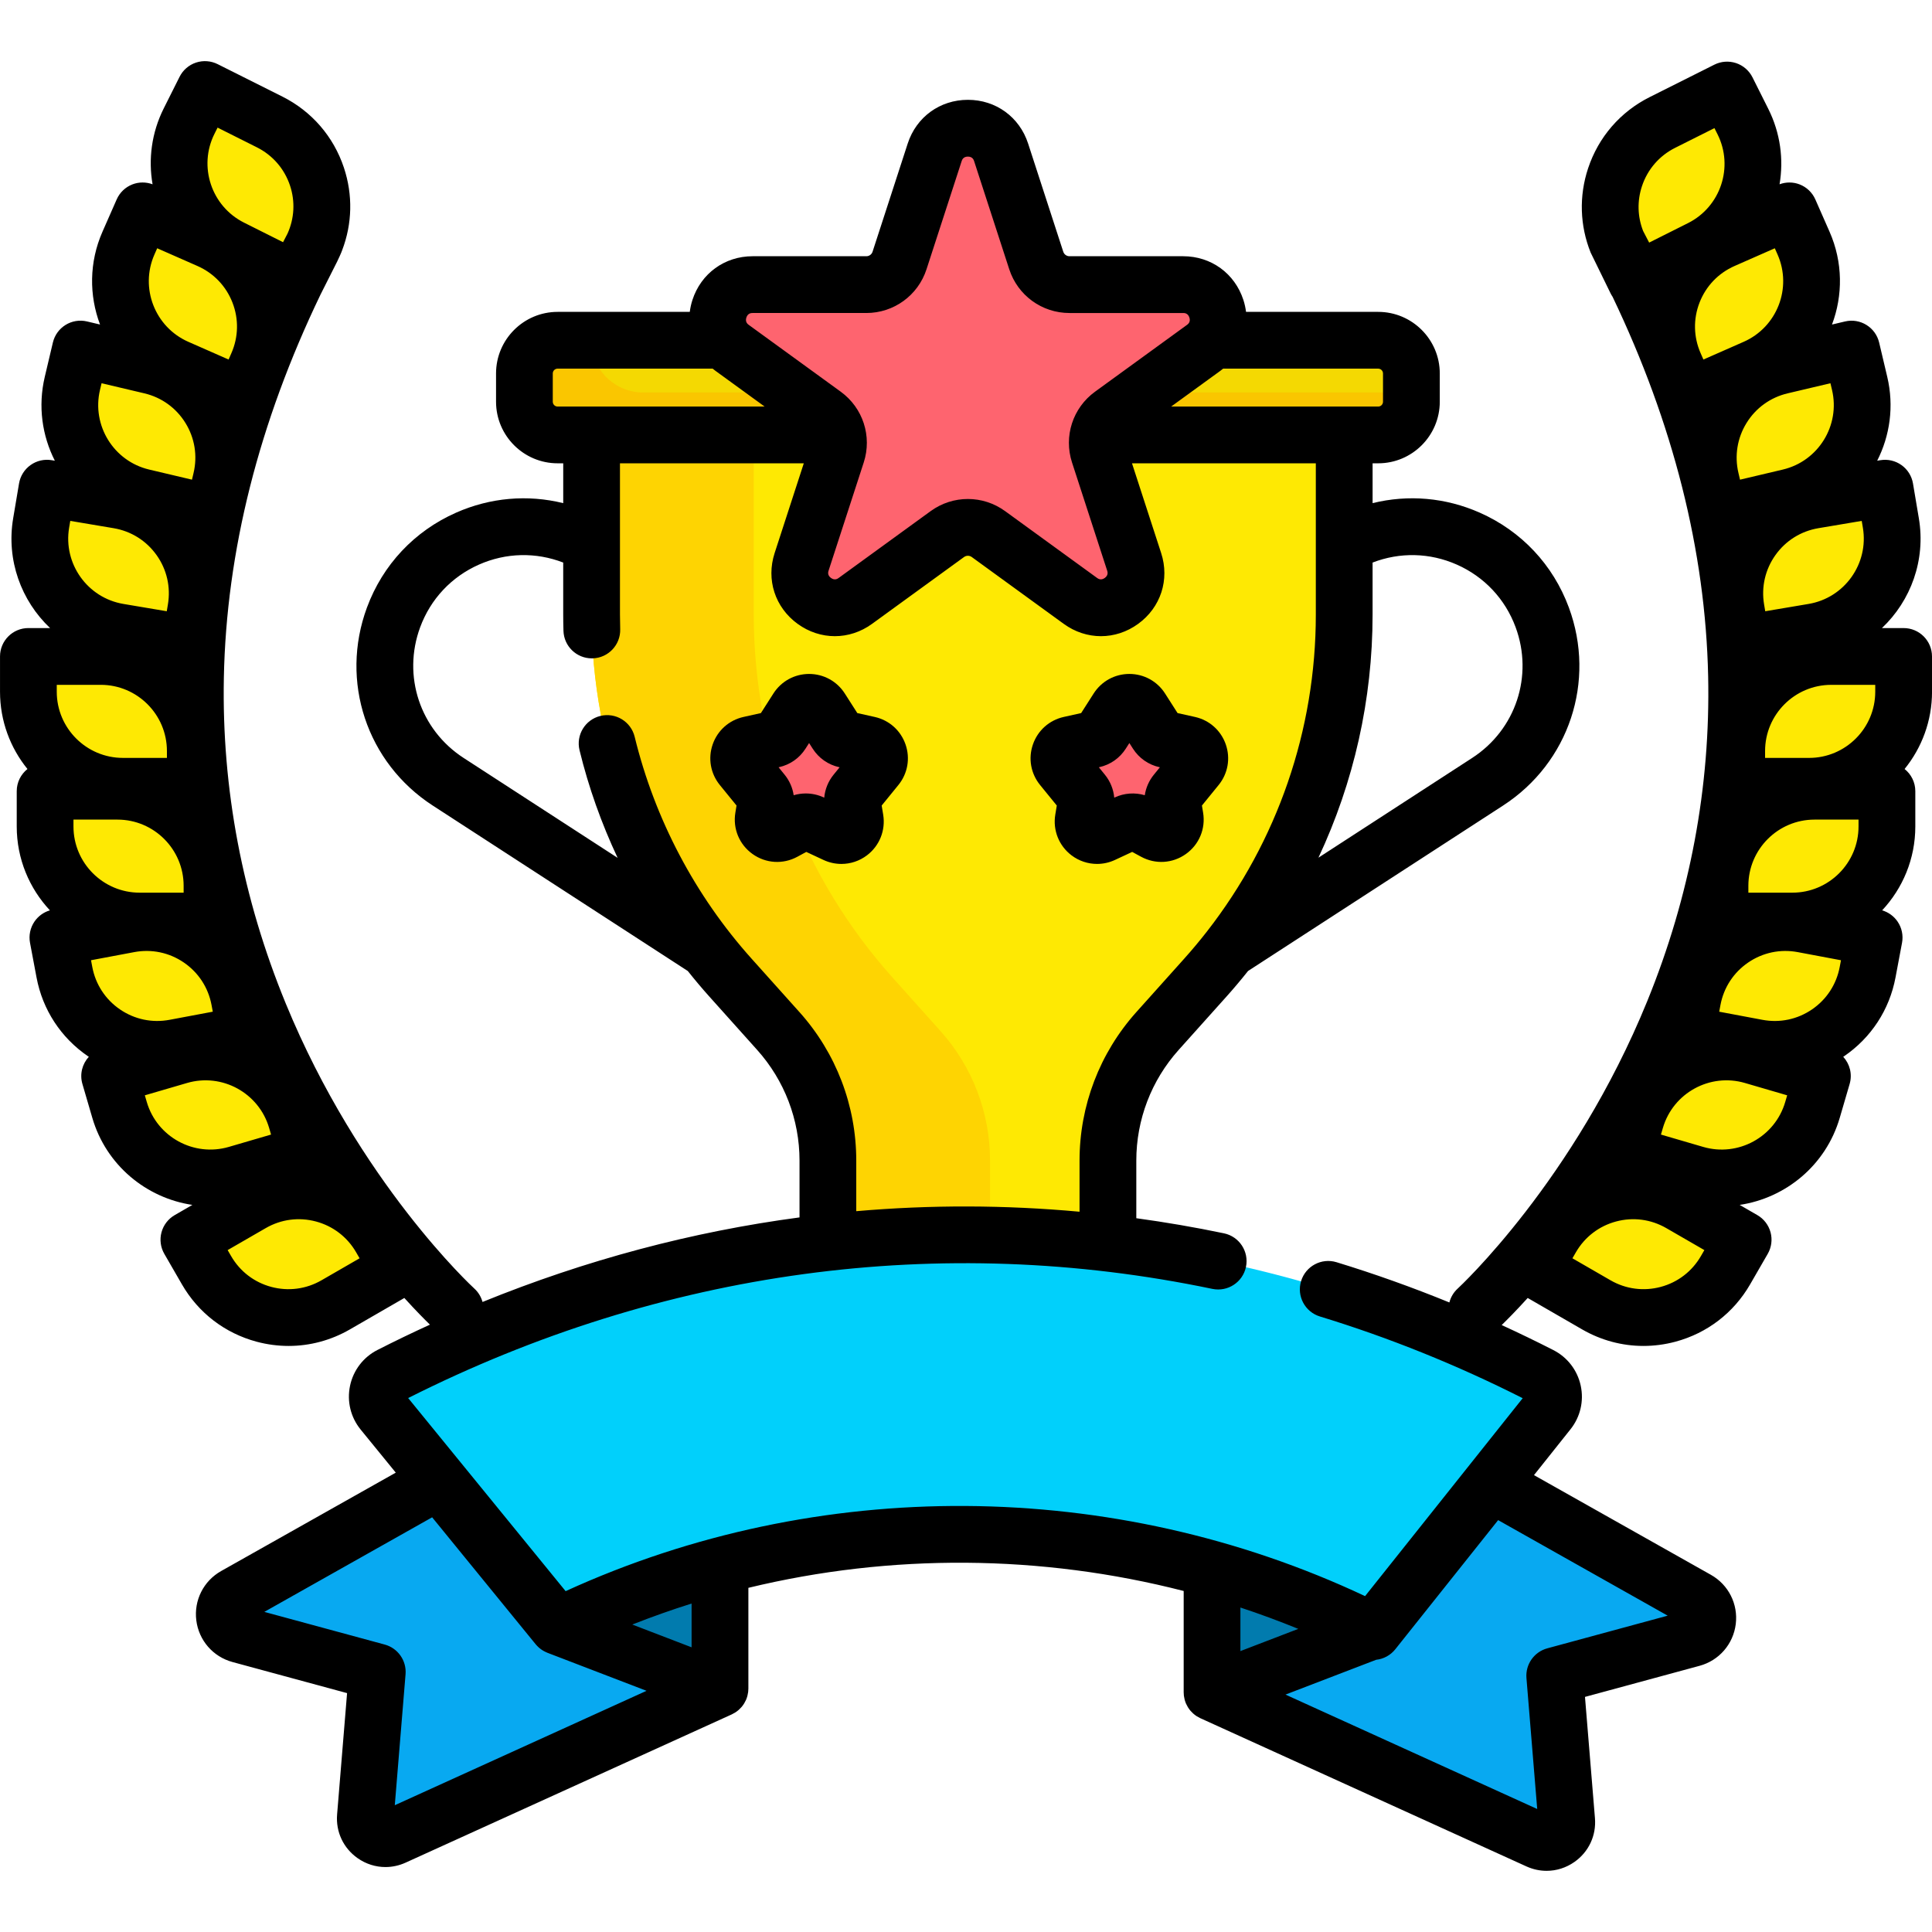 <svg id="Capa_1" enable-background="new 0 0 510.587 510.587" height="512" viewBox="0 0 510.587 510.587" width="512" xmlns="http://www.w3.org/2000/svg"><g fill="#fee903"><path d="m60.847 65.306 17.096 8.572 4.178-8.333c6.186-12.337 1.199-27.353-11.138-33.539l-13.238-6.637c-2.131-1.069-4.725-.207-5.793 1.924l-2.243 4.474c-6.185 12.338-1.199 27.353 11.138 33.539z"/><path d="m46.749 97.196 17.505 7.704 3.755-8.532c5.559-12.632-.174-27.378-12.805-32.938l-13.554-5.965c-2.182-.96-4.729.03-5.69 2.212l-2.016 4.581c-5.56 12.632.173 27.379 12.805 32.938z"/><path d="m37.698 131.391 18.612 4.398 2.144-9.072c3.173-13.431-5.142-26.892-18.573-30.065l-14.412-3.405c-2.32-.548-4.645.888-5.193 3.208l-1.151 4.871c-3.174 13.431 5.142 26.892 18.573 30.065z"/><path d="m31.362 167.003 18.859 3.177 1.549-9.192c2.293-13.609-6.881-26.5-20.49-28.793l-14.603-2.46c-2.351-.396-4.578 1.189-4.974 3.539l-.832 4.936c-2.291 13.609 6.882 26.5 20.491 28.793z"/><path d="m32.489 207.797h19.125v-9.322c0-13.801-11.188-24.989-24.989-24.989h-14.809c-2.384 0-4.317 1.933-4.317 4.317v5.005c.001 13.801 11.189 24.989 24.99 24.989z"/><path d="m36.906 243.413h19.125v-9.322c0-13.801-11.188-24.989-24.989-24.989h-14.809c-2.384 0-4.317 1.933-4.317 4.317v5.005c.001 13.801 11.189 24.989 24.99 24.989z"/><path d="m46.199 276.886 18.795-3.535-1.723-9.161c-2.551-13.563-15.614-22.491-29.177-19.94l-14.553 2.737c-2.343.441-3.885 2.697-3.444 5.04l.925 4.919c2.551 13.564 15.614 22.491 29.177 19.94z"/><path d="m62.582 310.3 18.358-5.363-2.614-8.948c-3.87-13.247-17.746-20.849-30.993-16.979l-14.214 4.152c-2.288.668-3.601 3.065-2.933 5.354l1.404 4.804c3.868 13.248 17.744 20.85 30.992 16.98z"/><path d="m88.713 344.847 16.563-9.562-4.661-8.073c-6.9-11.952-22.183-16.047-34.135-9.147l-12.824 7.404c-2.065 1.192-2.772 3.832-1.58 5.897l2.503 4.335c6.899 11.951 22.182 16.046 34.134 9.146z"/><path d="m449.74 65.306-17.096 8.572-4.178-8.333c-6.186-12.337-1.199-27.353 11.138-33.539l12.582-6.309c2.493-1.25 5.528-.242 6.778 2.251l1.915 3.819c6.184 12.338 1.198 27.353-11.139 33.539z"/><path d="m463.838 97.196-17.505 7.704-3.755-8.532c-5.56-12.632.174-27.378 12.805-32.938l12.882-5.67c2.553-1.124 5.533.035 6.657 2.588l1.721 3.91c5.56 12.632-.173 27.379-12.805 32.938z"/><path d="m472.889 131.391-18.612 4.398-2.143-9.072c-3.173-13.431 5.142-26.892 18.573-30.065l13.698-3.236c2.714-.641 5.435 1.039 6.076 3.754l.982 4.157c3.173 13.43-5.143 26.891-18.574 30.064z"/><path d="m479.225 167.003-18.859 3.177-1.549-9.192c-2.293-13.609 6.881-26.5 20.49-28.793l13.879-2.338c2.75-.463 5.356 1.391 5.819 4.141l.71 4.212c2.292 13.609-6.881 26.5-20.49 28.793z"/><path d="m478.098 207.797h-19.125v-9.322c0-13.801 11.188-24.989 24.989-24.989h14.075c2.789 0 5.05 2.261 5.05 5.05v4.272c0 13.801-11.188 24.989-24.989 24.989z"/><path d="m473.681 243.413h-19.125v-9.322c0-13.801 11.188-24.989 24.989-24.989h14.075c2.789 0 5.05 2.261 5.05 5.05v4.272c0 13.801-11.188 24.989-24.989 24.989z"/><path d="m464.388 276.886-18.795-3.535 1.723-9.161c2.551-13.563 15.614-22.491 29.177-19.94l13.832 2.601c2.741.516 4.545 3.155 4.03 5.897l-.789 4.198c-2.552 13.564-15.615 22.491-29.178 19.94z"/><path d="m448.005 310.3-18.358-5.363 2.614-8.948c3.87-13.247 17.746-20.849 30.993-16.979l13.51 3.947c2.677.782 4.214 3.586 3.431 6.264l-1.198 4.1c-3.868 13.247-17.744 20.849-30.992 16.979z"/><path d="m421.874 344.847-16.563-9.562 4.661-8.073c6.9-11.952 22.183-16.047 34.135-9.147l12.189 7.037c2.415 1.395 3.243 4.483 1.848 6.899l-2.136 3.699c-6.899 11.952-22.182 16.047-34.134 9.147z"/></g><path d="m447.463 423.737c4.36 2.45 3.55 8.96-1.28 10.27l-36.3 9.85 3.14 38.27c.34 4.07-3.82 6.99-7.53 5.3l-86.18-39.17 1-.38 41.9-16.08.37-.76c.1.05.2.1.3.15l30.34-38.09.33.26z" fill="#08a9f1"/><path d="m190.273 446.257-86.18 39.17c-3.71 1.69-7.87-1.23-7.53-5.3l3.14-38.27-36.3-9.85c-4.83-1.31-5.64-7.82-1.28-10.27l53.91-30.38 31.34 38.44z" fill="#08a9f1"/><path d="m362.583 431.037-.37.76-42.9 16.46v-3-30.84c14.83 4.12 29.33 9.66 43.27 16.62z" fill="#017bae"/><path d="m190.273 415.387v30.87l-42.9-16.46c13.71-6.68 27.95-11.98 42.5-15.9z" fill="#017bae"/><path d="m221.342 110.943h-64.999v51.5c0 35.397 13.064 69.548 36.687 95.908l12.664 14.132c8.432 9.409 13.095 21.598 13.095 34.233v40.65h74.008v-40.65c0-12.634 4.663-24.824 13.095-34.233l12.664-14.132c23.623-26.36 36.687-60.511 36.687-95.908v-51.5h-64.999z" fill="#fee903"/><path d="m248.551 272.484-12.664-14.132c-23.623-26.36-36.687-60.511-36.687-95.908v-51.5h-42.856v51.5c0 35.397 13.064 69.548 36.687 95.908l12.664 14.132c8.432 9.409 13.095 21.598 13.095 34.233v40.65h42.856v-40.65c0-12.635-4.663-24.825-13.095-34.233z" fill="#fed402"/><path d="m319.313 414.417c-42.26-11.75-87.18-11.93-129.44-.52-14.55 3.92-28.79 9.22-42.5 15.9l-31.34-38.44-14.91-18.28c-2.54-3.12-1.55-7.8 2.03-9.62 97.07-49.42 207.06-49.49 303.96.03 3.55 1.82 4.55 6.44 2.07 9.57l-15.96 20.04-30.34 38.09c-.1-.05-.2-.1-.3-.15-13.94-6.96-28.44-12.5-43.27-16.62z" fill="#01d0fb"/><path d="m322.149 89.924h42.077c4.846 0 8.775 3.929 8.775 8.775v7.47c0 4.846-3.929 8.775-8.775 8.775h-71.98-72.903-71.98c-4.846 0-8.775-3.929-8.775-8.775v-7.47c0-4.846 3.929-8.775 8.775-8.775h42.077z" fill="#f4d902"/><path d="m309.852 103.728h-72.902-66.951c-7.624 0-13.804-6.18-13.804-13.804h-8.833c-4.846 0-8.775 3.929-8.775 8.775v7.47c0 4.846 3.929 8.775 8.775 8.775h71.98 72.903 71.98c4.846 0 8.775-3.929 8.775-8.775v-2.44h-63.148z" fill="#fac600"/><path d="m264.574 40.263 9.286 28.578c1.236 3.804 4.781 6.379 8.78 6.379h30.049c8.943 0 12.662 11.444 5.426 16.701l-24.31 17.662c-3.236 2.351-4.59 6.518-3.354 10.322l9.286 28.578c2.764 8.505-6.971 15.578-14.206 10.322l-24.31-17.662c-3.236-2.351-7.617-2.351-10.853 0l-24.31 17.662c-7.235 5.257-16.97-1.816-14.206-10.322l9.286-28.578c1.236-3.804-.118-7.971-3.354-10.322l-24.31-17.662c-7.235-5.257-3.517-16.701 5.426-16.701h30.049c4 0 7.544-2.575 8.78-6.379l9.286-28.578c2.762-8.506 14.795-8.506 17.559 0z" fill="#fe646f"/><path d="m216.942 187.313 4.153 6.498c.526.823 1.356 1.404 2.309 1.616l6.136 1.368c2.681.597 3.795 3.807 2.061 5.937l-5.492 6.747c-.668.821-.952 1.889-.78 2.933l.677 4.105c.483 2.93-2.514 5.204-5.206 3.949l-6.286-2.931c-1.06-.494-2.292-.457-3.321.1l-4.049 2.194c-2.701 1.464-5.905-.817-5.405-3.849l.589-3.569c.172-1.044-.112-2.112-.78-2.933l-5.492-6.747c-1.734-2.13-.619-5.34 2.061-5.937l6.136-1.368c.953-.212 1.783-.794 2.309-1.616l4.153-6.498c1.455-2.272 4.775-2.272 6.227.001z" fill="#fe646f"/><path d="m295.354 187.313-4.153 6.498c-.526.823-1.356 1.404-2.309 1.616l-6.136 1.368c-2.681.597-3.795 3.807-2.061 5.937l5.492 6.747c.668.821.952 1.889.78 2.933l-.677 4.105c-.483 2.93 2.514 5.204 5.206 3.949l6.286-2.931c1.06-.494 2.292-.457 3.321.1l4.049 2.194c2.701 1.464 5.905-.817 5.405-3.849l-.589-3.569c-.172-1.044.112-2.112.78-2.933l5.492-6.747c1.734-2.13.619-5.34-2.061-5.937l-6.136-1.368c-.953-.212-1.783-.794-2.309-1.616l-4.153-6.498c-1.454-2.272-4.774-2.272-6.227.001z" fill="#fe646f"/><path d="m510.587 173.486c0-4.143-3.358-7.5-7.5-7.5h-5.73c7.61-7.2 11.621-17.938 9.753-29.022l-1.548-9.192c-.331-1.962-1.427-3.711-3.047-4.864-1.622-1.154-3.634-1.618-5.595-1.285l-.821.138c3.36-6.611 4.498-14.394 2.663-22.159l-2.144-9.072c-.953-4.031-4.993-6.525-9.023-5.574l-3.438.813c2.893-7.678 2.911-16.446-.648-24.531l-3.755-8.532c-.802-1.82-2.293-3.248-4.147-3.969-1.71-.663-3.598-.669-5.31-.038 1.111-6.571.229-13.536-2.98-19.935l-4.178-8.333c-.892-1.778-2.453-3.13-4.341-3.757-1.887-.624-3.947-.478-5.726.414l-17.096 8.572c-7.758 3.889-13.536 10.566-16.271 18.803-2.445 7.361-2.188 15.178.67 22.294.047.125 5.299 10.841 5.299 10.841.144.287.311.558.488.822 16.045 33.527 24.555 67.205 25.264 100.272.627 29.242-4.787 58.138-16.093 85.885-19.348 47.484-49.672 75.578-50.086 75.958-1.122 1.022-1.86 2.308-2.21 3.677-9.828-4.012-19.792-7.572-29.824-10.635-3.961-1.209-8.154 1.021-9.363 4.982-1.21 3.962 1.021 8.154 4.982 9.363 18.24 5.569 36.258 12.831 53.581 21.593l-41.655 52.307c-66.54-31.305-144.636-31.791-211.279-1.312l-41.613-51.033c67.242-33.884 140.699-43.859 212.539-28.85 4.053.842 8.028-1.752 8.875-5.808.847-4.055-1.753-8.028-5.808-8.876-7.71-1.611-15.438-2.932-23.173-3.994v-15.232c0-10.802 3.971-21.182 11.18-29.227l12.665-14.131c1.969-2.197 3.86-4.45 5.687-6.745l67.404-43.726c17.444-11.316 24.59-32.841 17.376-52.343-4.176-11.292-12.541-20.19-23.551-25.059-9.044-3.999-18.897-4.839-28.315-2.515v-10.528h1.481c8.974 0 16.275-7.301 16.275-16.274v-7.471c0-8.974-7.301-16.274-16.275-16.274h-34.924c-.136-1.047-.36-2.098-.7-3.143-2.282-7.023-8.528-11.562-15.913-11.562h-30.049c-.753 0-1.415-.481-1.647-1.196l-9.285-28.578c-2.282-7.023-8.528-11.563-15.913-11.563s-13.631 4.539-15.913 11.563l-9.285 28.577c-.232.716-.895 1.197-1.647 1.197h-30.049c-7.385 0-13.631 4.538-15.913 11.562-.339 1.044-.563 2.095-.7 3.143h-34.924c-8.974 0-16.275 7.301-16.275 16.274v7.471c0 8.974 7.301 16.274 16.275 16.274h1.481v10.529c-9.418-2.324-19.271-1.485-28.315 2.514-11.011 4.868-19.375 13.767-23.551 25.059-7.213 19.502-.068 41.026 17.376 52.343l67.408 43.728c1.829 2.3 3.721 4.552 5.684 6.742l12.664 14.13c7.209 8.046 11.18 18.426 11.18 29.228v15.021c-28.424 3.78-56.498 11.247-83.775 22.346-.364-1.323-1.087-2.563-2.177-3.554-.302-.274-30.375-27.964-49.845-75.374-11.415-27.797-16.912-56.754-16.338-86.064.654-33.377 9.255-67.377 25.536-101.221.078-.134 4.407-8.739 4.407-8.739.159-.316 1.191-2.516 1.333-3.032 2.662-6.974 2.842-14.589.457-21.769-2.735-8.236-8.514-14.914-16.271-18.803l-17.098-8.571c-1.778-.892-3.837-1.04-5.726-.414-1.888.627-3.449 1.979-4.341 3.757l-4.178 8.333c-3.232 6.445-4.106 13.464-2.959 20.075-1.718-.641-3.616-.639-5.335.028-1.854.721-3.346 2.148-4.147 3.969l-3.755 8.532c-3.558 8.085-3.54 16.853-.648 24.531l-3.438-.813c-4.032-.958-8.071 1.543-9.023 5.574l-2.144 9.072c-1.835 7.765-.697 15.548 2.663 22.159l-.821-.138c-1.962-.334-3.974.131-5.595 1.285-1.621 1.153-2.717 2.902-3.047 4.864l-1.549 9.192c-1.867 11.084 2.144 21.823 9.754 29.022h-5.731c-4.142 0-7.5 3.357-7.5 7.5v9.321c0 7.735 2.721 14.844 7.251 20.429-1.725 1.374-2.834 3.489-2.834 5.866v9.322c0 8.562 3.335 16.355 8.767 22.165-1.653.486-3.096 1.529-4.077 2.964-1.123 1.642-1.546 3.663-1.179 5.618l1.723 9.16c1.604 8.529 6.433 15.923 13.598 20.819.072.049.148.09.22.139-1.724 1.871-2.46 4.566-1.695 7.185l2.614 8.949c3.667 12.55 14.289 21.2 26.445 23.013l-4.667 2.694c-1.723.994-2.979 2.633-3.495 4.554-.515 1.922-.245 3.969.75 5.691l4.661 8.073c4.339 7.516 11.345 12.892 19.727 15.138 2.799.75 5.639 1.121 8.461 1.121 5.629 0 11.186-1.477 16.192-4.367l14.391-8.309c2.967 3.269 5.308 5.633 6.763 7.048-4.647 2.124-9.269 4.35-13.861 6.688-3.742 1.904-6.385 5.354-7.252 9.464s.157 8.333 2.81 11.586l9.276 11.375-46.151 26.005c-4.648 2.619-7.226 7.732-6.566 13.027s4.415 9.62 9.565 11.018l30.281 8.217-2.634 32.057c-.377 4.586 1.645 8.905 5.409 11.553 2.218 1.562 4.778 2.356 7.365 2.356 1.802 0 3.617-.387 5.337-1.168l86.182-39.172c.033-.015.061-.036.093-.051.276-.13.542-.275.798-.437.042-.027.086-.05.127-.077.269-.178.525-.374.768-.584.059-.05.114-.103.171-.155.209-.191.407-.393.593-.606.031-.035.064-.068.094-.103.207-.247.394-.509.568-.781.036-.056.069-.114.104-.171.157-.26.3-.528.425-.806.011-.024.024-.047.034-.071.131-.302.24-.615.331-.937.018-.063.032-.126.049-.189.071-.279.128-.563.167-.854.007-.053.018-.104.024-.158.031-.279.051-.562.051-.849v-26.623c37.708-9.121 77.375-8.834 115.041.834v26.789c0 .288.02.57.051.849.006.053.017.105.024.158.039.291.095.575.167.854.016.063.031.126.049.189.091.321.199.635.331.937.01.024.023.047.034.071.125.279.268.547.425.806.034.057.068.115.104.171.174.272.362.534.568.781.03.036.063.068.094.103.186.214.384.415.593.606.057.052.112.105.171.155.244.21.499.406.768.584.041.027.085.051.127.077.256.162.522.307.798.437.032.015.061.036.093.051l86.182 39.172c1.721.781 3.535 1.168 5.337 1.168 2.586 0 5.146-.796 7.365-2.356 3.764-2.647 5.786-6.967 5.409-11.553l-2.634-32.057 30.282-8.217c5.15-1.397 8.904-5.723 9.564-11.018s-1.917-10.408-6.566-13.027l-46.758-26.347 9.655-12.124c2.593-3.256 3.575-7.457 2.695-11.528s-3.511-7.494-7.219-9.39c-4.511-2.305-9.07-4.51-13.667-6.618 1.444-1.401 3.828-3.8 6.877-7.159l14.391 8.309c5.006 2.891 10.562 4.367 16.192 4.367 2.822 0 5.663-.371 8.461-1.121 8.382-2.246 15.388-7.622 19.727-15.138l4.661-8.073c.995-1.723 1.264-3.77.75-5.691-.515-1.921-1.772-3.56-3.495-4.554l-4.667-2.695c12.155-1.813 22.779-10.464 26.445-23.013l2.614-8.948c.765-2.619.029-5.315-1.695-7.185.072-.049.148-.09.22-.139 7.165-4.896 11.994-12.29 13.598-20.818l1.723-9.161c.368-1.955-.056-3.977-1.179-5.618-.98-1.435-2.424-2.478-4.077-2.964 5.432-5.81 8.767-13.603 8.767-22.165v-9.322c0-2.377-1.109-4.492-2.834-5.866 4.53-5.585 7.251-12.694 7.251-20.429zm-469.209-26.79c2.708 3.807 3.772 8.439 2.996 13.046l-.302 1.797-11.463-1.932c-9.509-1.603-15.942-10.643-14.34-20.151l.302-1.797 11.463 1.932c4.607.776 8.635 3.3 11.344 7.105zm2.736 51.779v1.822h-11.625c-9.644 0-17.489-7.846-17.489-17.489v-1.821h11.625c9.643-.001 17.489 7.844 17.489 17.488zm-24.697 18.128h11.625c9.644 0 17.489 7.846 17.489 17.489v1.821h-11.625c-9.644 0-17.489-7.845-17.489-17.488zm16.063 35.019c4.59-.862 9.244.112 13.101 2.748s6.456 6.615 7.32 11.206l.336 1.791-11.425 2.148c-4.59.863-9.243-.112-13.1-2.748-3.856-2.636-6.456-6.616-7.32-11.208l-.336-1.79zm21.205-216.268.816-1.628 10.392 5.21c4.176 2.094 7.286 5.688 8.758 10.122 1.395 4.2 1.141 8.67-.667 12.679-.395.756-.791 1.511-1.178 2.268l-10.326-5.177c-8.621-4.323-12.118-14.854-7.795-23.474zm-15.877 31.925.734-1.668 10.64 4.684c4.276 1.882 7.563 5.315 9.255 9.67 1.693 4.354 1.588 9.106-.293 13.382l-.734 1.668-10.64-4.683c-8.827-3.885-12.847-14.227-8.962-23.053zm-14.385 35.772.419-1.773 11.313 2.673c4.546 1.074 8.402 3.854 10.857 7.829s3.216 8.667 2.142 13.213l-.419 1.773-11.313-2.673c-9.384-2.218-15.216-11.657-12.999-21.042zm12.364 188.168-.511-1.75 11.159-3.26c9.257-2.704 18.987 2.627 21.691 11.883l.511 1.749-11.158 3.26c-9.256 2.704-18.988-2.626-21.692-11.882zm46.176 47.133c-4.045 2.335-8.76 2.956-13.271 1.747-4.512-1.209-8.283-4.103-10.619-8.148l-.911-1.578 10.068-5.812c4.046-2.337 8.758-2.957 13.271-1.747 4.512 1.209 8.284 4.103 10.62 8.148l.911 1.577zm300.03-189.147c7.27 3.214 12.791 9.089 15.548 16.543 4.762 12.875.045 27.085-11.471 34.556l-40.634 26.36c9.352-19.925 14.308-41.807 14.308-64.219v-13.775c7.245-2.795 15.127-2.614 22.249.535zm-19.493-50.507v7.471c0 .703-.572 1.274-1.275 1.274h-8.981-45.735l13.014-9.455c.248-.181.481-.374.717-.564h40.985c.703 0 1.275.571 1.275 1.274zm-168.248-14.782c.389-1.196 1.336-1.196 1.647-1.196h30.049c7.271 0 13.666-4.646 15.913-11.562l9.285-28.578c.096-.296.389-1.197 1.647-1.197s1.551.901 1.647 1.197l9.285 28.579c2.248 6.915 8.643 11.561 15.913 11.561h30.049c.311 0 1.258 0 1.647 1.196.389 1.197-.377 1.754-.629 1.938l-24.31 17.662c-5.882 4.273-8.325 11.791-6.078 18.706l9.286 28.578c.096.296.389 1.197-.629 1.937-1.017.738-1.785.183-2.037 0l-24.31-17.662c-5.882-4.273-13.787-4.273-19.669 0l-24.31 17.662c-.251.184-1.018.74-2.037 0-1.018-.739-.725-1.641-.629-1.937l9.286-28.578c2.247-6.915-.196-14.433-6.078-18.706l-24.31-17.662c-.251-.184-1.017-.741-.628-1.938zm-51.165 22.253v-7.471c0-.703.572-1.274 1.275-1.274h40.985c.236.191.469.384.717.564l13.014 9.455h-45.735-8.981c-.703 0-1.275-.571-1.275-1.274zm65.193 161.309-12.664-14.131c-14.906-16.632-25.586-36.907-30.886-58.632-.981-4.023-5.04-6.49-9.063-5.509-4.024.981-6.491 5.039-5.509 9.063 2.391 9.803 5.785 19.333 10.065 28.441l-40.706-26.406c-11.516-7.471-16.233-21.681-11.471-34.556 2.757-7.454 8.279-13.329 15.548-16.543 7.122-3.148 15.004-3.328 22.25-.535v13.774c0 1.422.026 2.842.066 4.26.115 4.068 3.449 7.288 7.493 7.288.071 0 .144-.001.216-.003 4.141-.117 7.402-3.568 7.285-7.709-.036-1.277-.061-2.555-.061-3.836v-18.938c0-.013 0-.026 0-.039v-21.024h48.582l-7.708 23.722c-2.282 7.023.104 14.366 6.078 18.707 2.987 2.17 6.411 3.255 9.834 3.255s6.848-1.085 9.835-3.256l24.31-17.662c.609-.441 1.427-.441 2.036 0l24.31 17.662c5.974 4.342 13.695 4.342 19.669.001 5.975-4.341 8.36-11.684 6.078-18.707l-7.708-23.722h48.582v21.024.039 18.938c0 30.471-10.158 59.859-28.774 83.73-.015.018-.029.037-.044.056-1.898 2.431-3.882 4.805-5.953 7.116l-12.665 14.132c-9.679 10.801-15.009 24.735-15.009 39.237v13.518c-19.7-1.806-39.417-1.847-59.008-.142v-13.376c.002-14.501-5.329-28.436-15.008-39.237zm-106.946 209.603 2.844-34.61c.296-3.604-2.021-6.905-5.511-7.853l-31.816-8.633 44.356-24.994 27.352 33.544c.009.012.021.02.031.032.243.295.512.57.801.827.045.04.089.079.135.117.281.238.579.459.898.657.05.031.102.057.152.087.283.166.58.315.89.446.055.023.108.051.163.072.019.008.037.018.056.025l26.176 10.045zm78.439-41.733-15.674-6.015c5.168-2.037 10.393-3.897 15.674-5.552zm160.336-4.87-15.295 5.87v-11.513c5.153 1.693 10.251 3.587 15.295 5.643zm97.626-3.493-31.816 8.633c-3.49.947-5.807 4.249-5.511 7.853l2.844 34.61-66.528-30.238 23.966-9.197c1.937-.211 3.775-1.172 5.059-2.784l.081-.102c.184-.209.36-.425.519-.652l26.576-33.372zm25.78-265.446-.302-1.797c-.776-4.606.288-9.239 2.996-13.046 2.708-3.806 6.737-6.329 11.344-7.105l11.463-1.932.302 1.797c1.603 9.509-4.831 18.549-14.34 20.151zm19.679 94.022c-.864 4.591-3.463 8.571-7.32 11.207-3.857 2.635-8.51 3.612-13.1 2.748l-11.425-2.148.336-1.791c.864-4.591 3.463-8.57 7.32-11.206s8.509-3.612 13.101-2.748l11.424 2.147zm4.976-37.136c0 9.644-7.845 17.488-17.489 17.488h-11.625v-1.821c0-9.644 7.845-17.489 17.489-17.489h11.625zm4.417-35.617c0 9.644-7.845 17.489-17.489 17.489h-11.625v-1.822c0-9.644 7.846-17.488 17.489-17.488h11.625zm-24.422-58.715-11.313 2.673-.419-1.773c-1.074-4.546-.313-9.238 2.142-13.213s6.311-6.755 10.857-7.829l11.313-2.673.419 1.773c2.217 9.385-3.615 18.824-12.999 21.042zm-10.348-33.761-10.64 4.683-.734-1.668c-1.882-4.275-1.986-9.028-.293-13.382 1.692-4.354 4.979-7.788 9.255-9.67l10.64-4.684.734 1.668c3.885 8.826-.135 19.168-8.962 23.053zm-26.878-41.143c1.472-4.434 4.583-8.028 8.759-10.122l10.392-5.21.816 1.628c4.323 8.62.826 19.15-7.795 23.474l-10.275 5.152c-.525-1.025-1.059-2.05-1.598-3.074-1.481-3.79-1.598-7.938-.299-11.848zm15.575 282.761c-2.336 4.046-6.107 6.939-10.619 8.148-4.512 1.207-9.226.588-13.271-1.747l-10.067-5.813.911-1.577c2.336-4.046 6.107-6.939 10.62-8.148 4.511-1.211 9.225-.589 13.271 1.747l10.067 5.812zm22.286-40.732c-2.704 9.258-12.434 14.589-21.691 11.883l-11.158-3.26.511-1.748c2.704-9.257 12.435-14.591 21.691-11.884l11.159 3.26z"/><path d="m233.407 215.299-.397-2.414 4.409-5.417c2.467-3.031 3.175-7.045 1.893-10.737s-4.324-6.404-8.139-7.255l-4.604-1.026-3.307-5.174c-2.067-3.235-5.593-5.167-9.433-5.167-3.839 0-7.365 1.932-9.432 5.166l-3.307 5.175-4.604 1.026c-3.815.851-6.857 3.563-8.139 7.256-1.281 3.692-.573 7.706 1.894 10.736l4.409 5.417-.309 1.877c-.701 4.25 1.043 8.441 4.551 10.939 3.508 2.499 8.041 2.776 11.827.724l2.364-1.281 4.547 2.12c1.515.706 3.131 1.054 4.738 1.054 2.396 0 4.771-.772 6.757-2.278 3.319-2.517 4.959-6.632 4.282-10.741zm-13.111-10.556c-1.422 1.744-2.271 3.861-2.47 6.062l-.144-.066c-1.494-.696-3.11-1.043-4.725-1.043-1.081 0-2.161.155-3.203.465-.293-1.967-1.109-3.842-2.389-5.414l-1.604-1.971.121-.026c2.91-.647 5.396-2.388 7.001-4.898l.945-1.48.945 1.479c1.605 2.513 4.092 4.253 6.997 4.899l.125.027z"/><path d="m279.287 212.885-.398 2.414c-.677 4.109.964 8.225 4.282 10.74 1.986 1.506 4.362 2.278 6.758 2.278 1.606 0 3.222-.347 4.735-1.053l4.549-2.121 2.364 1.281c3.787 2.053 8.318 1.775 11.827-.724 3.508-2.498 5.252-6.689 4.551-10.938l-.309-1.878 4.409-5.416c2.467-3.031 3.175-7.045 1.894-10.737-1.282-3.692-4.324-6.405-8.14-7.256l-4.604-1.026-3.307-5.174c-2.067-3.235-5.593-5.167-9.432-5.167s-7.366 1.932-9.433 5.167l-3.307 5.174-4.604 1.026c-3.815.851-6.857 3.563-8.139 7.255s-.575 7.706 1.893 10.737zm11.234-10.136c2.91-.647 5.396-2.388 7.001-4.898l.946-1.48.945 1.479c1.605 2.513 4.092 4.253 6.998 4.899l.125.027-1.603 1.97c-1.281 1.573-2.097 3.448-2.39 5.415-2.598-.771-5.435-.584-7.929.578l-.142.066c-.199-2.2-1.047-4.316-2.467-6.059l-1.604-1.971z"/></svg>